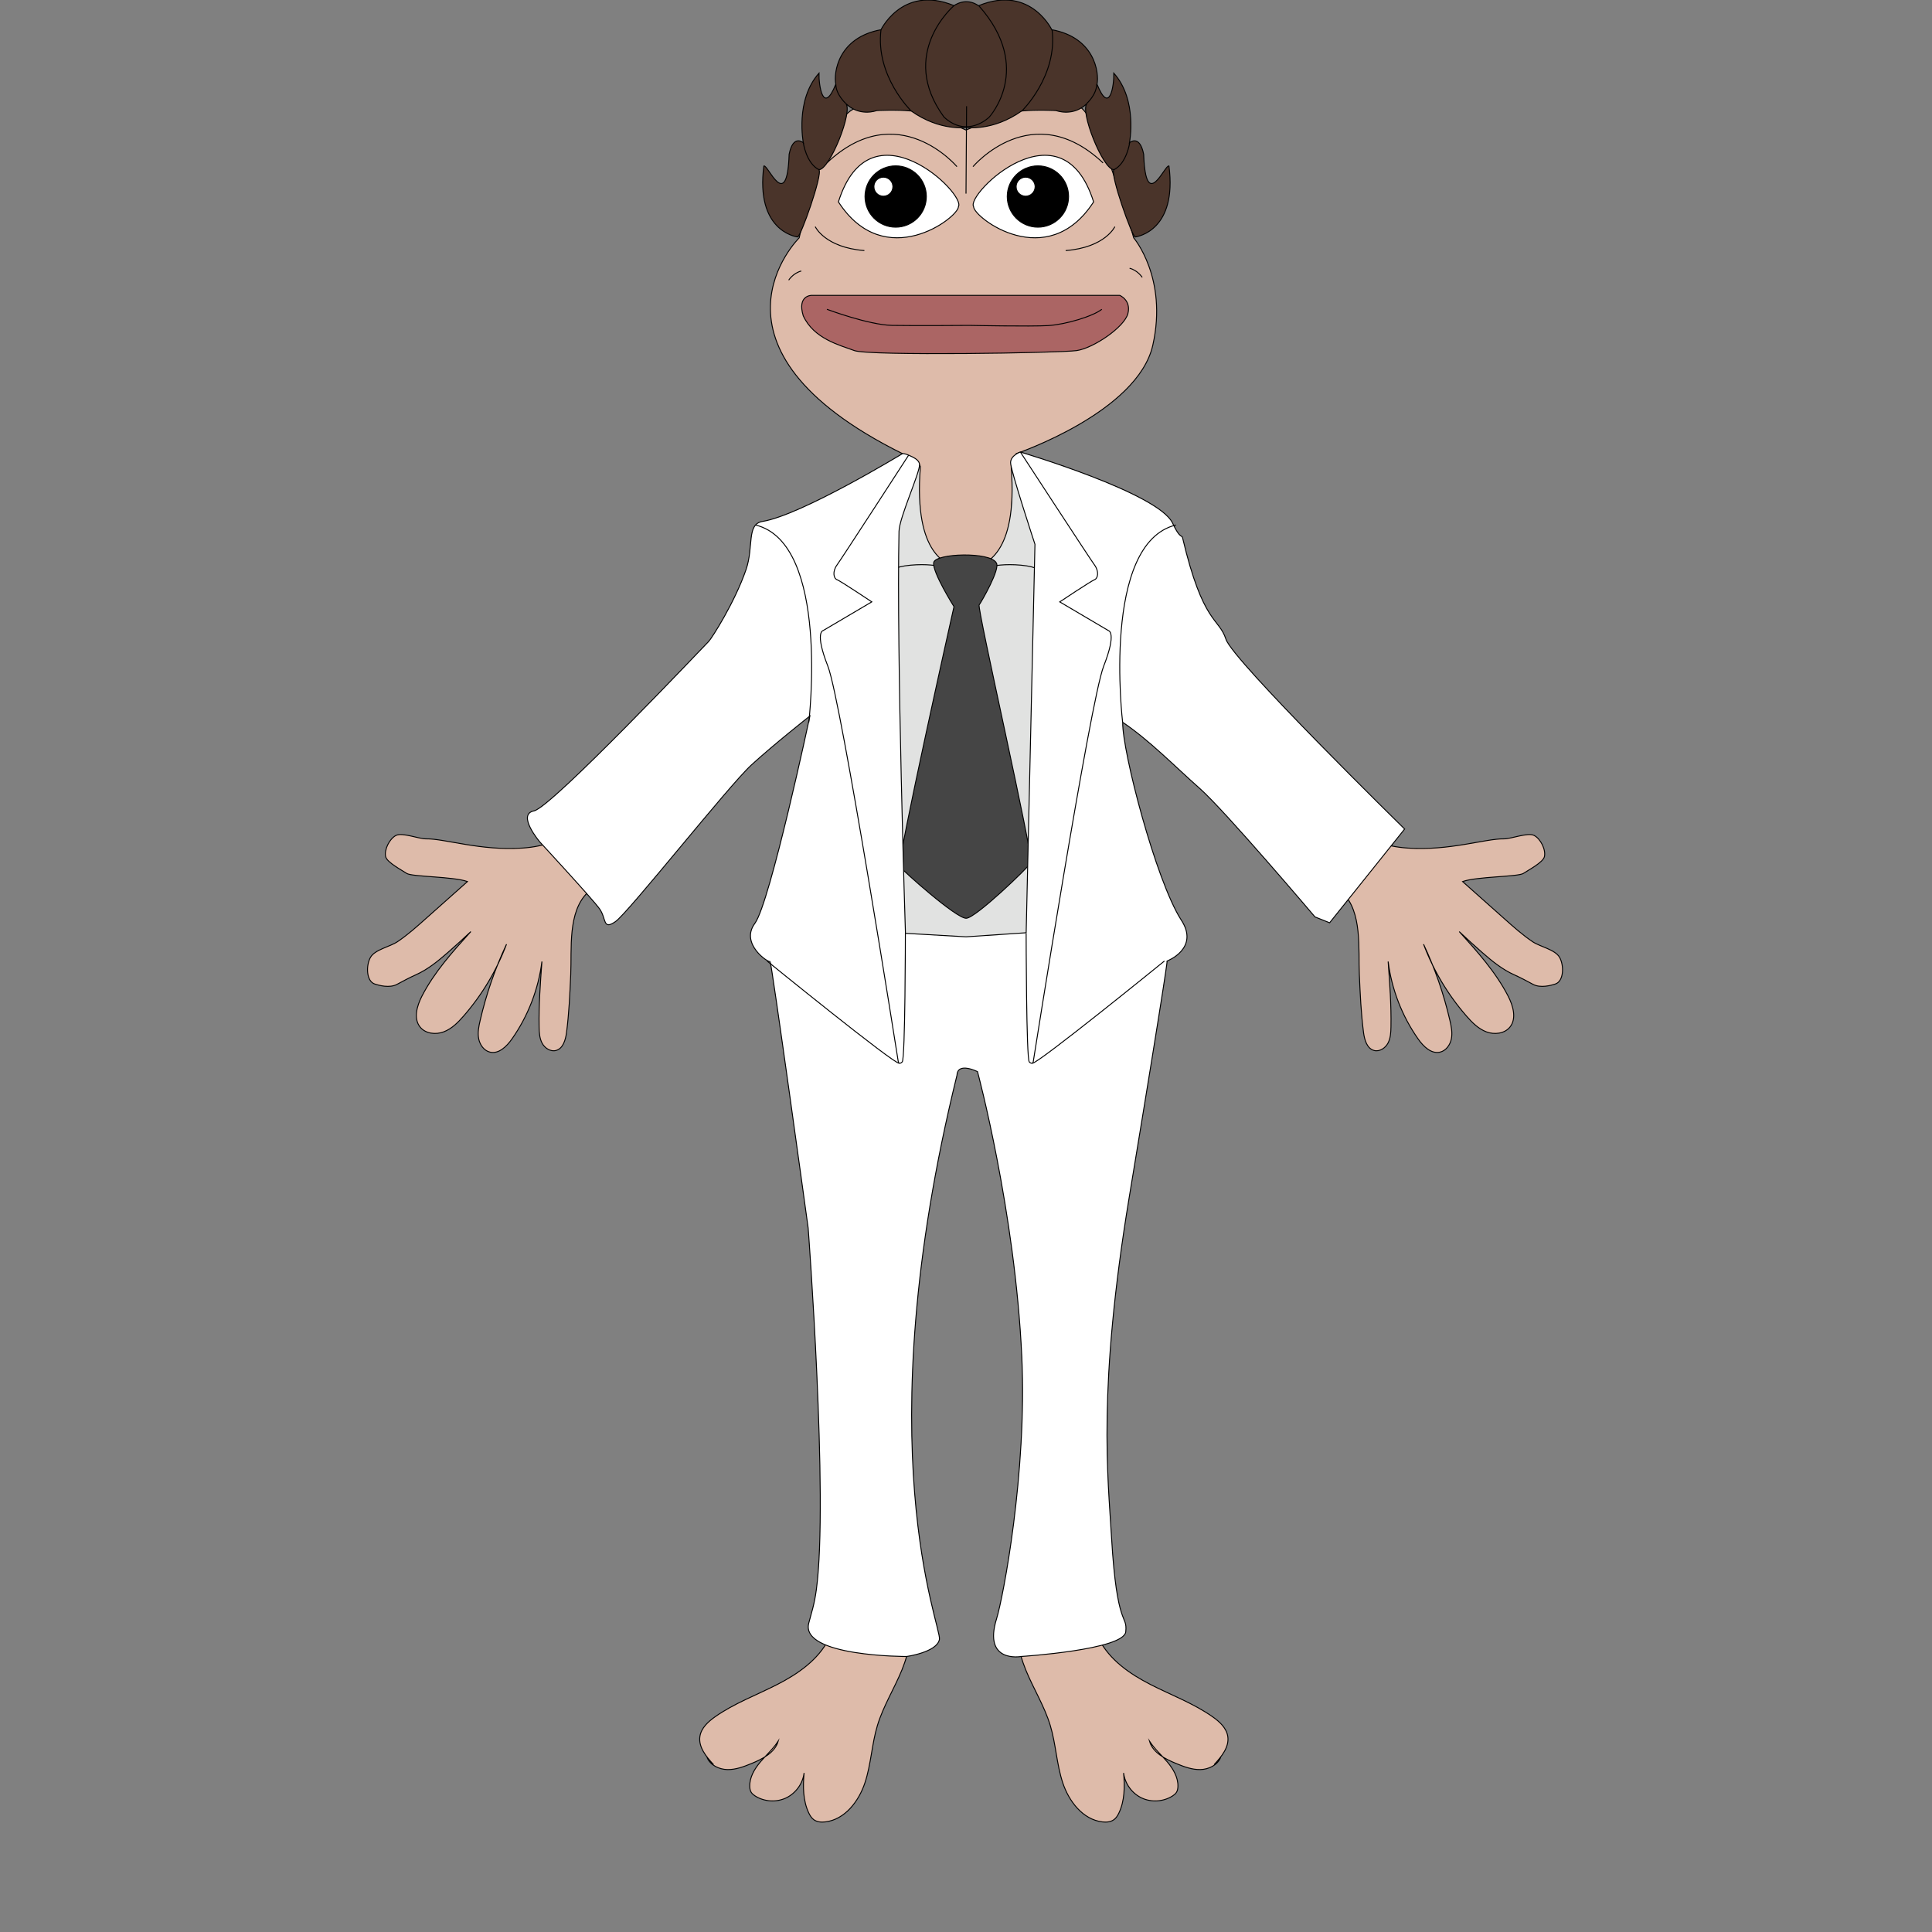 <svg width="300" height="300" viewBox="0 0 300 300" fill="none" xmlns="http://www.w3.org/2000/svg">
<rect x="0" y="0" width="300" height="300" fill="#808080" stroke="none"/>
<g clip-path="url(#clip0_1306_2907)">
<path d="M151.192 88.157C151.192 88.157 156.761 86.757 156.865 83.115C156.968 79.473 157.559 72.043 157.559 72.043L157.788 70.447C157.788 70.447 176.67 64.033 179.011 53.588C181.352 43.144 176.039 36.933 176.039 36.933C176.039 36.933 171.179 19.74 168.029 16.857C164.879 13.974 149.998 20.189 149.998 20.189C149.998 20.189 136.343 13.889 131.931 17.309C127.52 20.73 124.099 36.933 124.099 36.933C124.099 36.933 106.834 53.902 140.134 70.443C141.25 85.545 143.007 84.736 143.007 84.736C143.007 84.736 143.99 87.979 151.192 88.157Z" fill="#DEBBAA" stroke="black" stroke-width="0.146" stroke-miterlimit="10"/>
<path d="M126.024 45.863H173.87C173.87 45.863 175.676 46.605 175.138 48.7C174.597 50.791 169.804 54.063 167.171 54.44C164.537 54.815 134.929 55.281 132.67 54.44C130.41 53.599 126.369 52.616 124.727 49.038C123.754 45.849 126.024 45.863 126.024 45.863Z" fill="#AB6564" stroke="black" stroke-width="0.146" stroke-miterlimit="10"/>
<path d="M128.406 48.027C128.406 48.027 134.888 50.458 138.505 50.525C142.122 50.593 150.496 50.525 150.496 50.525C150.496 50.525 160.096 50.721 162.782 50.554C165.469 50.39 169.738 49.107 171.089 48.027" stroke="black" stroke-width="0.146" stroke-miterlimit="10"/>
<path d="M123.839 36.796C123.376 36.721 117.325 35.706 118.608 25.778C119.192 25.418 122.221 33.194 122.535 23.968C123.165 20.772 124.74 22.169 124.74 22.169C124.74 22.169 123.436 15.551 127.171 11.364C127.124 13.21 127.801 17.989 129.783 13.075C129.423 11.275 130.143 5.827 136.806 4.612C136.535 5.185 139.846 -2.544 148.148 0.877C149.56 1.458 149.891 1.572 149.891 1.572L150.062 19.781C150.062 19.781 145.996 20.433 141.496 17.237C139.133 17.002 136.129 17.169 136.129 17.169C136.129 17.169 133.478 18.206 131.311 16.043C132.527 17.123 128.881 26.306 127.171 26.352C127.755 27.118 124.302 36.871 123.839 36.796Z" fill="#4A342A" stroke="black" stroke-width="0.146" stroke-miterlimit="10"/>
<path d="M176.286 36.796C176.749 36.721 182.8 35.706 181.517 25.778C180.932 25.418 177.903 33.194 177.59 23.968C176.959 20.772 175.384 22.169 175.384 22.169C175.384 22.169 176.688 15.551 172.954 11.364C173 13.21 172.323 17.989 170.342 13.075C170.702 11.275 169.982 5.827 163.318 4.612C163.589 5.185 160.279 -2.544 151.976 0.877C150.565 1.458 150.234 1.572 150.234 1.572L150.062 19.781C150.062 19.781 154.128 20.433 158.629 17.237C160.991 17.002 163.995 17.169 163.995 17.169C163.995 17.169 166.647 18.206 168.813 16.043C167.598 17.123 171.243 26.306 172.954 26.352C172.369 27.118 175.822 36.871 176.286 36.796Z" fill="#4A342A" stroke="black" stroke-width="0.146" stroke-miterlimit="10"/>
<path d="M124.734 22.16C124.734 22.16 125.183 25.357 127.165 26.347Z" fill="#4A342A"/>
<path d="M124.734 22.16C124.734 22.16 125.183 25.357 127.165 26.347" stroke="black" stroke-width="0.146" stroke-miterlimit="10"/>
<path d="M131.31 16.042C131.31 16.042 129.81 14.702 129.781 13.07Z" fill="#4A342A"/>
<path d="M131.31 16.042C131.31 16.042 129.81 14.702 129.781 13.07" stroke="black" stroke-width="0.146" stroke-miterlimit="10"/>
<path d="M141.494 17.235C141.494 17.235 135.903 11.811 136.801 4.609Z" fill="#4A342A"/>
<path d="M141.494 17.235C141.494 17.235 135.903 11.811 136.801 4.609" stroke="black" stroke-width="0.146" stroke-miterlimit="10"/>
<path d="M175.415 22.16C175.415 22.16 174.966 25.357 172.984 26.347Z" fill="#4A342A"/>
<path d="M175.415 22.16C175.415 22.16 174.966 25.357 172.984 26.347" stroke="black" stroke-width="0.146" stroke-miterlimit="10"/>
<path d="M168.773 16.042C168.773 16.042 170.274 14.702 170.302 13.07Z" fill="#4A342A"/>
<path d="M168.773 16.042C168.773 16.042 170.274 14.702 170.302 13.07" stroke="black" stroke-width="0.146" stroke-miterlimit="10"/>
<path d="M158.672 17.235C158.672 17.235 164.263 11.811 163.365 4.609Z" fill="#4A342A"/>
<path d="M158.672 17.235C158.672 17.235 164.263 11.811 163.365 4.609" stroke="black" stroke-width="0.146" stroke-miterlimit="10"/>
<path d="M148.14 0.875C148.14 0.875 139.363 8.326 146.586 18.183C150.246 21.557 153.609 18.183 153.609 18.183C153.609 18.183 160.565 10.621 152.056 0.964C150.01 -0.554 148.14 0.875 148.14 0.875Z" fill="#4A342A" stroke="black" stroke-width="0.146" stroke-miterlimit="10"/>
<path d="M151.182 32.093C149.942 30.143 164.887 15.619 169.815 31.351C162.596 42.491 151.182 33.778 151.182 32.093Z" fill="white" stroke="black" stroke-width="0.146" stroke-miterlimit="10"/>
<path d="M148.596 25.877C148.596 25.877 139.392 14.93 128.398 25.3" stroke="black" stroke-width="0.146" stroke-miterlimit="10"/>
<path d="M126.586 35.195C126.586 35.195 128.086 38.434 134.222 38.908" stroke="black" stroke-width="0.146" stroke-miterlimit="10"/>
<path d="M122.469 43.5C122.469 43.5 123.142 42.421 124.425 42.082" stroke="black" stroke-width="0.146" stroke-miterlimit="10"/>
<path d="M151.086 25.877C151.086 25.877 160.29 14.93 171.283 25.3" stroke="black" stroke-width="0.146" stroke-miterlimit="10"/>
<path d="M173.113 35.195C173.113 35.195 171.613 38.434 165.477 38.908" stroke="black" stroke-width="0.146" stroke-miterlimit="10"/>
<path d="M177.363 43.071C177.363 43.071 176.689 41.991 175.406 41.652" stroke="black" stroke-width="0.146" stroke-miterlimit="10"/>
<path d="M150 30.062L150.089 16.492" stroke="black" stroke-width="0.146" stroke-miterlimit="10"/>
<path d="M148.821 32.093C150.061 30.143 135.116 15.619 130.188 31.351C137.411 42.491 148.821 33.778 148.821 32.093Z" fill="white" stroke="black" stroke-width="0.146" stroke-miterlimit="10"/>
<path d="M139.081 35.275C141.71 35.275 143.842 33.144 143.842 30.515C143.842 27.885 141.71 25.754 139.081 25.754C136.452 25.754 134.32 27.885 134.32 30.515C134.32 33.144 136.452 35.275 139.081 35.275Z" fill="black" stroke="black" stroke-width="0.146" stroke-miterlimit="10"/>
<path d="M137.173 30.319C137.907 30.319 138.502 29.723 138.502 28.989C138.502 28.255 137.907 27.66 137.173 27.66C136.439 27.66 135.844 28.255 135.844 28.989C135.844 29.723 136.439 30.319 137.173 30.319Z" fill="white" stroke="white" stroke-width="0.146" stroke-miterlimit="10"/>
<path d="M161.167 35.275C163.796 35.275 165.928 33.144 165.928 30.515C165.928 27.885 163.796 25.754 161.167 25.754C158.538 25.754 156.406 27.885 156.406 30.515C156.406 33.144 158.538 35.275 161.167 35.275Z" fill="black" stroke="black" stroke-width="0.146" stroke-miterlimit="10"/>
<path d="M159.259 30.319C159.993 30.319 160.588 29.723 160.588 28.989C160.588 28.255 159.993 27.66 159.259 27.66C158.525 27.66 157.93 28.255 157.93 28.989C157.93 29.723 158.525 30.319 159.259 30.319Z" fill="white" stroke="white" stroke-width="0.146" stroke-miterlimit="10"/>
<path d="M110.798 274.003C109.65 272.766 108.421 271.273 108.685 269.609C108.891 268.319 109.95 267.35 111.015 266.598C113.976 264.503 117.429 263.234 120.658 261.584C123.89 259.934 127.047 257.747 128.69 254.511C129.245 253.417 129.612 252.223 130.304 251.208C131.533 249.401 133.653 248.371 135.791 247.929C136.86 247.708 138.029 247.634 138.981 248.165C139.733 248.585 140.249 249.337 140.602 250.121C141.885 252.997 141.243 256.375 140.057 259.29C138.867 262.204 137.16 264.909 136.248 267.92C135.367 270.831 135.264 273.939 134.309 276.825C133.354 279.711 131.191 282.534 128.173 282.901C127.546 282.979 126.861 282.929 126.352 282.551C126.01 282.298 125.782 281.921 125.596 281.536C124.677 279.626 124.67 277.413 124.859 275.303C124.656 276.96 123.558 278.478 122.047 279.188C120.54 279.897 118.669 279.776 117.262 278.878C117.034 278.731 116.813 278.56 116.663 278.332C116.488 278.062 116.431 277.73 116.421 277.406C116.378 275.988 117.158 274.669 118.074 273.586C118.993 272.503 120.077 271.548 120.843 270.354C120.333 272.157 118.423 273.126 116.692 273.839C115.491 274.331 114.24 274.808 112.939 274.78C111.642 274.748 110.274 274.088 109.786 272.884" fill="#DEBBAA"/>
<path d="M110.798 274.003C109.65 272.766 108.421 271.273 108.685 269.609C108.891 268.319 109.95 267.35 111.015 266.598C113.976 264.503 117.429 263.234 120.658 261.584C123.89 259.934 127.047 257.747 128.69 254.511C129.245 253.417 129.612 252.223 130.304 251.208C131.533 249.401 133.653 248.371 135.791 247.929C136.86 247.708 138.029 247.634 138.981 248.165C139.733 248.585 140.249 249.337 140.602 250.121C141.885 252.997 141.243 256.375 140.057 259.29C138.867 262.204 137.16 264.909 136.248 267.92C135.367 270.831 135.264 273.939 134.309 276.825C133.354 279.711 131.191 282.534 128.173 282.901C127.546 282.979 126.861 282.929 126.352 282.551C126.01 282.298 125.782 281.921 125.596 281.536C124.677 279.626 124.67 277.413 124.859 275.303C124.656 276.96 123.558 278.478 122.047 279.188C120.54 279.897 118.669 279.776 117.262 278.878C117.034 278.731 116.813 278.56 116.663 278.332C116.488 278.062 116.431 277.73 116.421 277.406C116.378 275.988 117.158 274.669 118.074 273.586C118.993 272.503 120.077 271.548 120.843 270.354C120.333 272.157 118.423 273.126 116.692 273.839C115.491 274.331 114.24 274.808 112.939 274.78C111.642 274.748 110.274 274.088 109.786 272.884" stroke="black" stroke-width="0.146" stroke-miterlimit="10"/>
<path d="M188.533 274.003C189.68 272.766 190.909 271.273 190.646 269.609C190.439 268.319 189.381 267.35 188.315 266.598C185.354 264.503 181.901 263.234 178.673 261.584C175.441 259.934 172.283 257.747 170.641 254.511C170.085 253.417 169.718 252.223 169.026 251.208C167.797 249.401 165.677 248.371 163.539 247.929C162.47 247.708 161.301 247.634 160.35 248.165C159.598 248.585 159.081 249.337 158.728 250.121C157.445 252.997 158.087 256.375 159.273 259.29C160.464 262.204 162.17 264.909 163.083 267.92C163.963 270.831 164.066 273.939 165.021 276.825C165.976 279.711 168.139 282.534 171.157 282.901C171.784 282.979 172.469 282.929 172.978 282.551C173.32 282.298 173.548 281.921 173.734 281.536C174.653 279.626 174.66 277.413 174.471 275.303C174.674 276.96 175.772 278.478 177.283 279.188C178.79 279.897 180.661 279.776 182.069 278.878C182.297 278.731 182.517 278.56 182.667 278.332C182.842 278.062 182.899 277.73 182.909 277.406C182.952 275.988 182.172 274.669 181.256 273.586C180.337 272.503 179.253 271.548 178.487 270.354C178.997 272.157 180.907 273.126 182.639 273.839C183.84 274.331 185.09 274.808 186.391 274.78C187.688 274.748 189.056 274.088 189.545 272.884" fill="#DEBBAA"/>
<path d="M188.533 274.003C189.68 272.766 190.909 271.273 190.646 269.609C190.439 268.319 189.381 267.35 188.315 266.598C185.354 264.503 181.901 263.234 178.673 261.584C175.441 259.934 172.283 257.747 170.641 254.511C170.085 253.417 169.718 252.223 169.026 251.208C167.797 249.401 165.677 248.371 163.539 247.929C162.47 247.708 161.301 247.634 160.35 248.165C159.598 248.585 159.081 249.337 158.728 250.121C157.445 252.997 158.087 256.375 159.273 259.29C160.464 262.204 162.17 264.909 163.083 267.92C163.963 270.831 164.066 273.939 165.021 276.825C165.976 279.711 168.139 282.534 171.157 282.901C171.784 282.979 172.469 282.929 172.978 282.551C173.32 282.298 173.548 281.921 173.734 281.536C174.653 279.626 174.66 277.413 174.471 275.303C174.674 276.96 175.772 278.478 177.283 279.188C178.79 279.897 180.661 279.776 182.069 278.878C182.297 278.731 182.517 278.56 182.667 278.332C182.842 278.062 182.899 277.73 182.909 277.406C182.952 275.988 182.172 274.669 181.256 273.586C180.337 272.503 179.253 271.548 178.487 270.354C178.997 272.157 180.907 273.126 182.639 273.839C183.84 274.331 185.09 274.808 186.391 274.78C187.688 274.748 189.056 274.088 189.545 272.884" stroke="black" stroke-width="0.146" stroke-miterlimit="10"/>
<path d="M87.974 160.308C87.824 161.463 87.435 162.845 86.306 163.123C85.465 163.33 84.585 162.746 84.178 161.979C83.772 161.213 83.726 160.312 83.712 159.446C83.651 156.061 83.9 152.683 84.15 149.304C83.605 153.616 81.987 157.792 79.482 161.345C78.673 162.493 77.454 163.697 76.086 163.373C75.152 163.152 74.511 162.236 74.329 161.292C74.147 160.347 74.343 159.378 74.561 158.445C75.501 154.372 76.877 150.398 78.652 146.614C77.119 150.687 74.853 154.482 71.995 157.76C71.122 158.765 70.146 159.749 68.902 160.223C67.659 160.697 66.076 160.518 65.239 159.485C64.166 158.156 64.744 156.182 65.524 154.664C67.448 150.933 70.295 147.772 73.111 144.658C71.942 145.766 70.748 146.849 69.533 147.911C68.004 149.244 66.415 150.548 64.562 151.371C63.564 151.817 62.616 152.33 61.654 152.846C60.489 153.474 58.843 153.01 58.198 152.8C56.851 152.362 56.822 149.889 57.528 148.659C58.233 147.434 60.55 147.017 61.722 146.226C63.265 145.189 64.658 143.949 66.044 142.712C68.225 140.77 70.406 138.832 72.587 136.889C70.42 136.102 63.945 136.159 63.147 135.621C62.385 135.108 60.075 133.91 59.88 133.009C59.641 131.919 60.485 130.251 61.472 129.734C62.459 129.217 65.057 130.279 66.172 130.258C69.009 130.205 74.636 132.139 81.125 131.69C88.358 131.192 89.859 127.414 91.672 127.518C91.925 127.532 92.193 127.582 92.385 127.749C92.602 127.942 92.677 128.245 92.745 128.526C93.251 130.746 94.16 133.258 93.586 135.543C93.23 136.957 92.243 137.634 91.252 138.589C88.134 141.59 88.797 147.359 88.622 151.321C88.494 154.329 88.358 157.329 87.974 160.308Z" fill="#DEBBAA" stroke="black" stroke-width="0.146" stroke-miterlimit="10"/>
<path d="M211.726 160.308C211.875 161.463 212.264 162.845 213.393 163.123C214.234 163.33 215.114 162.746 215.521 161.979C215.927 161.213 215.973 160.312 215.987 159.446C216.048 156.061 215.799 152.683 215.549 149.304C216.094 153.616 217.712 157.792 220.217 161.345C221.026 162.493 222.245 163.697 223.613 163.373C224.547 163.152 225.188 162.236 225.37 161.292C225.552 160.347 225.356 159.378 225.138 158.445C224.198 154.372 222.822 150.398 221.048 146.614C222.58 150.687 224.846 154.482 227.704 157.76C228.577 158.765 229.553 159.749 230.797 160.223C232.041 160.697 233.623 160.518 234.46 159.485C235.533 158.156 234.956 156.182 234.175 154.664C232.251 150.933 229.404 147.772 226.589 144.658C227.757 145.766 228.951 146.849 230.166 147.911C231.695 149.244 233.284 150.548 235.137 151.371C236.135 151.817 237.083 152.33 238.045 152.846C239.21 153.474 240.857 153.01 241.502 152.8C242.848 152.362 242.877 149.889 242.171 148.659C241.466 147.434 239.15 147.017 237.977 146.226C236.434 145.189 235.041 143.949 233.655 142.712C231.474 140.77 229.293 138.832 227.112 136.889C229.279 136.102 235.754 136.159 236.552 135.621C237.315 135.108 239.624 133.91 239.82 133.009C240.058 131.919 239.214 130.251 238.227 129.734C237.24 129.217 234.642 130.279 233.527 130.258C230.69 130.205 225.063 132.139 218.575 131.69C211.341 131.192 209.841 127.414 208.027 127.518C207.774 127.532 207.507 127.582 207.314 127.749C207.097 127.942 207.022 128.245 206.954 128.526C206.448 130.746 205.54 133.258 206.113 135.543C206.47 136.957 207.457 137.634 208.447 138.589C211.565 141.59 210.903 147.359 211.077 151.321C211.205 154.329 211.341 157.329 211.726 160.308Z" fill="#DEBBAA" stroke="black" stroke-width="0.146" stroke-miterlimit="10"/>
<path d="M134.631 87.292L143.721 86.159L150.05 89.32L159.115 84.727L169.47 92.288L172.521 146.213L153.264 152.424L134.902 150.985L127.383 143.512L134.631 87.292Z" fill="#E1E2E1" stroke="black" stroke-width="0.146" stroke-miterlimit="10"/>
<path d="M152.098 88.119C152.412 87.31 158.142 86.718 157.012 72.475C159.164 66.874 163.08 90.909 163.08 90.909C163.08 90.909 163.547 88.204 158.533 87.759C153.52 87.313 151.784 88.928 152.098 88.119Z" fill="#E1E2E1" stroke="black" stroke-width="0.146" stroke-miterlimit="10"/>
<path d="M147.83 88.119C147.516 87.31 141.786 86.718 142.916 72.475C140.764 66.874 136.847 90.909 136.847 90.909C136.847 90.909 136.381 88.204 141.394 87.759C146.405 87.313 148.143 88.928 147.83 88.119Z" fill="#E1E2E1" stroke="black" stroke-width="0.146" stroke-miterlimit="10"/>
<path d="M148.135 94.196C148.135 94.196 144.724 88.797 144.984 87.354C145.245 85.911 153.761 85.644 154.705 87.4C155.379 88.302 152.4 93.433 152.044 93.928C151.687 94.424 160.564 133.183 160.061 133.988C159.559 134.794 151.559 142.498 150.048 142.587C148.537 142.672 140.242 135.25 139.732 134.576C139.222 133.896 148.135 94.196 148.135 94.196Z" fill="#454545" stroke="black" stroke-width="0.146" stroke-miterlimit="10"/>
<path d="M140.142 70.437C140.142 70.437 124.495 79.969 118.398 80.97C115.893 81.38 117.066 84.883 115.85 88.432C114.108 93.517 110.509 99.14 110.028 99.621C109.208 100.441 85.643 125.37 82.914 125.916C80.184 126.461 83.823 130.737 83.823 130.737C83.823 130.737 92.011 139.599 93.102 141.128C94.192 142.657 93.558 144.477 95.557 143.113C97.559 141.748 113.132 122.028 116.677 118.782C120.223 115.535 125.764 111.177 125.764 111.177C125.764 111.177 119.578 140.201 117.212 143.384C114.846 146.569 119.396 149.57 119.578 149.299C119.759 149.028 125.493 190.695 125.493 190.695C125.493 190.695 128.668 232.754 126.765 246.829C126.437 249.252 126.006 250.378 125.582 252.046C124.256 257.256 140.776 257.22 140.776 257.22C140.776 257.22 145.509 256.565 145.872 254.562C146.236 252.559 134.316 224.993 148.602 166.948C148.694 164.857 151.787 166.403 151.787 166.403C151.787 166.403 157.624 188.115 158.665 210.671C159.499 228.752 155.729 248.201 154.759 251.316C152.575 258.321 158.572 257.217 158.572 257.217C158.572 257.217 174.533 256.198 174.807 253.375C175.081 250.557 173.428 253.026 172.594 238.666C172.045 229.247 170.417 215.671 175.352 185.867C181.567 148.347 181.228 149.224 181.228 149.224C181.228 149.224 186.36 147.268 183.388 142.81C179.472 136.666 174.262 116.672 174.33 112.157C178.513 114.976 182.411 118.996 186.313 122.445C190.215 125.894 204.191 142.379 204.191 142.379L206.464 143.287L218.11 128.731C218.11 128.731 191.452 102.618 190.361 99.254C189.271 95.887 186.812 96.981 183.63 83.515C183.516 83.037 183.227 83.704 182.084 81.241C179.906 76.548 158.433 70.188 158.433 70.188C158.433 70.188 156.929 70.708 156.922 71.852C156.915 72.996 160.707 84.516 160.707 84.516L159.342 144.837L150.009 145.468L140.598 144.926C140.598 144.926 139.194 101.449 139.597 82.513C139.643 80.361 142.843 73.409 142.783 72.14C142.743 71.356 141.703 70.961 141.097 70.679C140.491 70.401 140.142 70.437 140.142 70.437Z" fill="white" stroke="black" stroke-width="0.146" stroke-miterlimit="10"/>
<path d="M141.089 70.684C141.089 70.684 130.716 86.708 129.975 87.72C129.234 88.732 129.433 89.812 129.975 90.015C130.516 90.218 135.37 93.457 135.37 93.457L127.812 97.915C127.812 97.915 126.461 98.118 128.553 103.453C130.645 108.787 139.489 164.893 139.489 164.893C139.489 164.893 139.624 165.367 140.098 164.893C140.572 164.419 140.587 144.927 140.587 144.927" stroke="black" stroke-width="0.146" stroke-miterlimit="10"/>
<path d="M119.109 149.227C119.109 149.227 138.893 165.305 139.635 165.102" stroke="black" stroke-width="0.146" stroke-miterlimit="10"/>
<path d="M125.587 112.165C125.587 112.165 128.933 84.36 117.32 81.523" stroke="black" stroke-width="0.146" stroke-miterlimit="10"/>
<path d="M158.445 70.195C158.445 70.195 169.21 86.712 169.952 87.724C170.693 88.736 170.493 89.816 169.952 90.019C169.41 90.222 164.557 93.461 164.557 93.461L172.115 97.919C172.115 97.919 173.465 98.122 171.373 103.456C169.282 108.791 160.437 164.897 160.437 164.897C160.437 164.897 160.302 165.37 159.828 164.897C159.354 164.423 159.34 144.931 159.34 144.931" stroke="black" stroke-width="0.146" stroke-miterlimit="10"/>
<path d="M180.809 149.227C180.809 149.227 161.025 165.305 160.284 165.102" stroke="black" stroke-width="0.146" stroke-miterlimit="10"/>
<path d="M174.322 112.165C174.322 112.165 170.976 84.36 182.589 81.523" stroke="black" stroke-width="0.146" stroke-miterlimit="10"/>
</g>
<defs>
<clipPath id="clip0_1306_2907">
<rect width="300" height="300" fill="white"/>
</clipPath>
</defs>
</svg>
